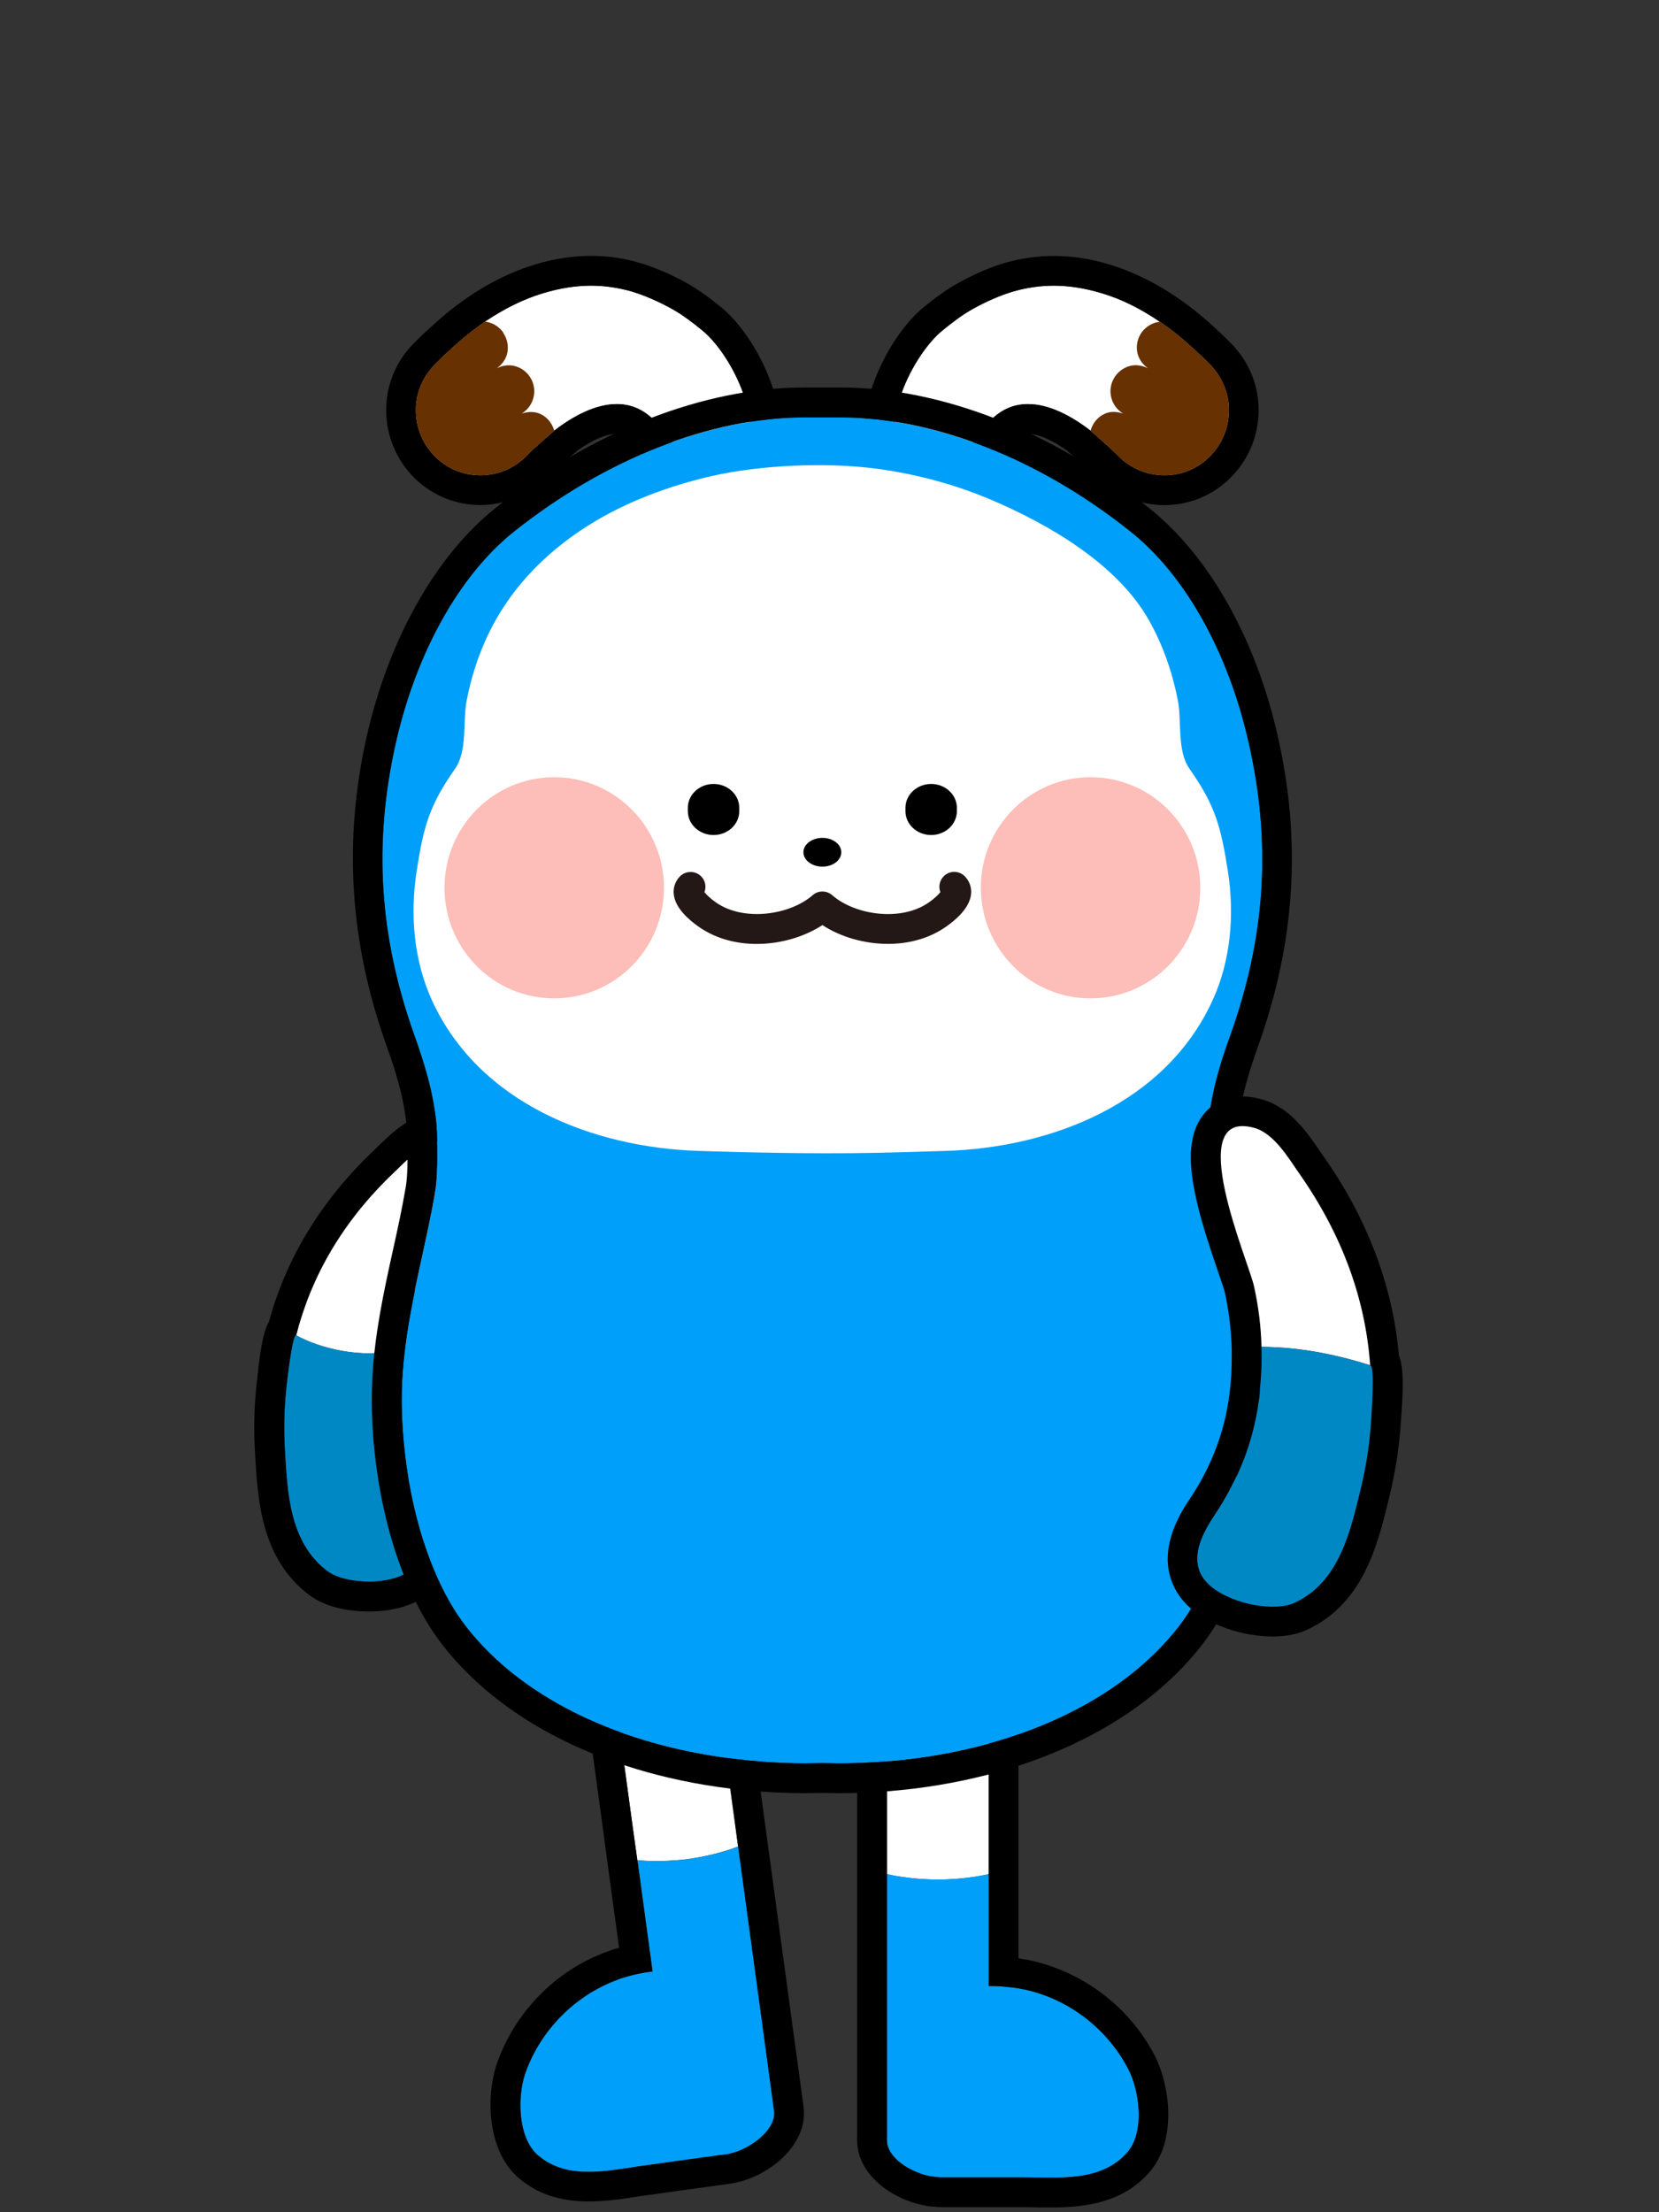 <?xml version="1.0" encoding="utf-8"?>
<!-- Generator: Adobe Illustrator 24.1.1, SVG Export Plug-In . SVG Version: 6.00 Build 0)  -->
<svg version="1.1" id="Layer_1" xmlns="http://www.w3.org/2000/svg" xmlns:xlink="http://www.w3.org/1999/xlink" x="0px" y="0px"
	 viewBox="0 0 180 240" style="enable-background:new 0 0 180 240;" xml:space="preserve">
<rect x="0" y="0" width="180" height="240" fill="#333333" stroke="none"/>
<g>
	<path style="fill:#FFFFFF;" d="M79.37,51.27c-0.57,0.43-1.1,0.59-1.64,0.59c-2.77,0-5.22-4.77-6.84-6.35
		c-1.21-1.18-2.56-1.67-3.96-1.67c-2.32,0-4.74,1.29-6.79,2.88c0,0.03-2.15,1.86-2.96,2.67v0.03c-1.37,1.43-3.23,2.15-5.06,2.15
		c-1.72,0-3.47-0.62-4.82-1.94c-1.75-1.67-2.45-4.04-2.1-6.25c0.22-1.35,0.83-2.61,1.83-3.69c0.22-0.24,0.83-0.86,1.78-1.72
		c2.91-2.72,6.3-5.01,10.15-6.17c1.8-0.54,3.53-0.81,5.17-0.81c1.48,0,2.93,0.22,4.36,0.62c1.43,0.43,2.85,1.05,4.34,1.86
		c1.21,0.67,2.34,1.53,3.42,2.42C79.66,38.72,84.05,47.69,79.37,51.27z"/>
	<path d="M78.32,33.39c-1.45-1.18-2.69-2.07-3.93-2.75c-1.72-0.94-3.37-1.64-5.01-2.13c-1.75-0.51-3.47-0.75-5.25-0.75
		c-1.99,0-3.99,0.3-6.11,0.94c-3.96,1.21-7.81,3.53-11.42,6.92c-0.92,0.81-1.59,1.51-1.91,1.83c-1.16,1.24-1.99,2.72-2.42,4.31
		c-0.11,0.35-0.19,0.73-0.24,1.1c-0.54,3.34,0.59,6.73,3.04,9.1c1.91,1.83,4.42,2.83,7.05,2.83c2.77,0,5.47-1.16,7.4-3.18
		c0.27-0.27,0.78-0.73,1.32-1.21c0.83-0.67,1.72-1.4,1.83-1.53c1.62-1.16,3.12-1.8,4.25-1.8c0.65,0,1.18,0.24,1.7,0.75
		c0.27,0.27,0.78,0.94,1.24,1.56c1.8,2.4,4.25,5.71,7.86,5.71c1.27,0,2.5-0.43,3.58-1.24c2.13-1.62,3.26-4.01,3.34-6.92
		C84.75,41.93,81.44,36,78.32,33.39z M79.37,51.27c-0.57,0.43-1.1,0.59-1.64,0.59c-2.77,0-5.22-4.77-6.84-6.35
		c-1.21-1.18-2.56-1.67-3.96-1.67c-2.32,0-4.74,1.29-6.79,2.88c0,0.03-2.15,1.86-2.96,2.67v0.03c-1.37,1.43-3.23,2.15-5.06,2.15
		c-1.72,0-3.47-0.62-4.82-1.94c-1.75-1.67-2.45-4.04-2.1-6.25c0.22-1.35,0.83-2.61,1.83-3.69c0.22-0.24,0.83-0.86,1.78-1.72
		c1.18-1.1,2.45-2.15,3.8-3.07c1.97-1.32,4.07-2.42,6.35-3.1c1.8-0.54,3.53-0.81,5.17-0.81c1.48,0,2.93,0.22,4.36,0.62
		c1.43,0.43,2.85,1.05,4.34,1.86c1.21,0.67,2.34,1.53,3.42,2.42C79.66,38.72,84.05,47.69,79.37,51.27z"/>
	<path style="fill:#673101;" d="M60.14,46.72c0,0.03-2.15,1.86-2.96,2.67v0.03c-1.37,1.43-3.23,2.15-5.06,2.15
		c-1.72,0-3.47-0.62-4.82-1.94c-1.75-1.67-2.45-4.04-2.1-6.25c0.22-1.35,0.83-2.61,1.83-3.69c0.22-0.24,0.83-0.86,1.78-1.72
		c1.18-1.1,2.45-2.15,3.8-3.07c0.13,0,0.24,0.03,0.35,0.05c0.03,0,0.03,0,0.05,0c0.03,0,0.03,0.03,0.05,0.03
		c1.08,0.3,1.56,1.13,1.56,1.13v0.03c0.43,0.65,0.59,1.45,0.4,2.26c-0.19,0.67-0.59,1.18-1.13,1.56c0.59-0.3,1.29-0.43,1.99-0.24
		c1.48,0.4,2.4,1.94,1.99,3.45c-0.19,0.73-0.65,1.32-1.27,1.7c0.48-0.16,1.05-0.24,1.59-0.11C59.2,45.02,59.87,45.8,60.14,46.72z"/>
</g>
<g>
	<path style="fill:#FFFFFF;" d="M131.16,49.63c-1.35,1.32-3.1,1.94-4.82,1.94c-1.86,0-3.69-0.73-5.06-2.15c0,0,0-0.03-0.03-0.03
		c-0.78-0.81-2.93-2.64-2.93-2.67c-2.07-1.59-4.47-2.88-6.79-2.88c-1.4,0-2.75,0.48-3.96,1.67c-1.62,1.59-4.07,6.35-6.84,6.35
		c-0.54,0-1.08-0.16-1.64-0.59c-4.71-3.58-0.3-12.55,3.12-15.38c1.08-0.89,2.21-1.75,3.42-2.42c1.48-0.81,2.91-1.43,4.34-1.86
		c1.43-0.4,2.88-0.62,4.36-0.62c1.64,0,3.37,0.27,5.17,0.81c3.85,1.16,7.24,3.45,10.15,6.17c0.94,0.86,1.56,1.48,1.78,1.72
		c1,1.08,1.59,2.34,1.83,3.69C133.61,45.59,132.91,47.96,131.16,49.63z"/>
	<path d="M136.43,42.84c-0.32-1.99-1.24-3.85-2.64-5.36c-0.35-0.35-1.02-1.05-1.97-1.91c-0.35-0.32-0.7-0.65-1.05-0.94
		c-3.29-2.83-6.76-4.82-10.34-5.92c-2.13-0.65-4.12-0.94-6.11-0.94c-1.78,0-3.5,0.24-5.28,0.75c-1.62,0.48-3.26,1.18-4.98,2.13
		c-1.24,0.67-2.48,1.56-3.93,2.75c-3.12,2.61-6.44,8.54-6.33,13.54c0.05,2.91,1.21,5.3,3.34,6.92c1.08,0.81,2.32,1.24,3.58,1.24
		c3.61,0,6.06-3.31,7.86-5.71c0.46-0.62,0.94-1.29,1.24-1.56c0.51-0.51,1.05-0.75,1.7-0.75c1.13,0,2.64,0.65,4.25,1.8
		c0.16,0.22,2.37,1.97,3.1,2.69c0.03,0.03,0.03,0.03,0.05,0.05c1.91,2.02,4.63,3.18,7.4,3.18c2.64,0,5.14-1,7.05-2.83
		C135.84,49.6,136.97,46.21,136.43,42.84z M131.16,49.63c-1.35,1.32-3.1,1.94-4.82,1.94c-1.86,0-3.69-0.73-5.06-2.15
		c0,0,0-0.03-0.03-0.03c-0.78-0.81-2.93-2.64-2.93-2.67c-2.07-1.59-4.47-2.88-6.79-2.88c-1.4,0-2.75,0.48-3.96,1.67
		c-1.62,1.59-4.07,6.35-6.84,6.35c-0.54,0-1.08-0.16-1.64-0.59c-4.71-3.58-0.3-12.55,3.12-15.38c1.08-0.89,2.21-1.75,3.42-2.42
		c1.48-0.81,2.91-1.43,4.34-1.86c1.43-0.4,2.88-0.62,4.36-0.62c1.64,0,3.37,0.27,5.17,0.81c2.29,0.67,4.39,1.78,6.35,3.12h0.03
		c1.35,0.92,2.58,1.94,3.77,3.04c0.94,0.86,1.56,1.48,1.78,1.72c1,1.08,1.59,2.34,1.83,3.69C133.61,45.59,132.91,47.96,131.16,49.63
		z"/>
	<path style="fill:#673101;" d="M131.16,49.63c-1.35,1.32-3.1,1.94-4.82,1.94c-1.86,0-3.69-0.73-5.06-2.15c0,0,0-0.03-0.03-0.03
		c-0.78-0.81-2.93-2.64-2.93-2.67c0.27-0.92,0.94-1.7,1.94-1.97c0.54-0.13,1.08-0.05,1.59,0.11c-0.62-0.38-1.08-0.97-1.27-1.7
		c-0.4-1.51,0.51-3.04,1.99-3.45c0.7-0.19,1.37-0.05,1.99,0.24c-0.54-0.38-0.94-0.89-1.13-1.56c-0.24-0.97,0.05-1.97,0.7-2.64
		c0.78-0.78,1.59-0.83,1.72-0.83h0.03c1.35,0.92,2.58,1.94,3.77,3.04c0.94,0.86,1.56,1.48,1.78,1.72c1,1.08,1.59,2.34,1.83,3.69
		C133.61,45.59,132.91,47.96,131.16,49.63z"/>
</g>
<g>
	<path style="fill:#FFFFFF;" d="M107.27,171.41v31.91c0,0-2.37,0.59-5.52,0.59s-5.52-0.59-5.52-0.59v-31.91
		c0-2.13,5.14-3.82,7.24-3.82C105.58,167.59,107.27,169.28,107.27,171.41z"/>
	<path style="fill-rule:evenodd;clip-rule:evenodd;fill:#009FF9;" d="M122.3,233.53c-2.13,2.42-5.22,2.72-8.24,2.72
		c-1,0-1.97-0.03-2.91-0.03h-9.21l-0.94-0.11c-2.13-0.38-4.77-1.99-4.77-3.9v-28.89c0,0,2.37,0.59,5.52,0.59s5.52-0.59,5.52-0.59
		v12.14h0.24c0.3,0,0.62,0,0.94,0.03c0.22,0,0.43,0.03,0.65,0.05c0.54,0.05,1.13,0.11,1.78,0.24c0.05,0.03,0.27,0.05,0.27,0.05
		c4.85,1.05,9.05,4.31,11.31,8.72C123.67,226.96,124.21,231.35,122.3,233.53z"/>
	<path d="M125.34,223.11c-2.69-5.28-7.73-9.15-13.52-10.42l-0.19-0.05c-0.4-0.05-0.75-0.13-1.13-0.19v-41.04
		c0-3.9-3.15-7.05-7.03-7.05c-2.21,0-10.47,1.75-10.47,7.05v60.8c0,3.72,3.82,6.44,7.43,7.08c0.08,0.03,0.16,0.03,0.24,0.05
		l0.94,0.08c0.11,0.03,0.22,0.03,0.32,0.03h9.21c0.43,0,0.89,0,1.35,0.03h1.56c3.61,0,7.73-0.46,10.66-3.82
		C127.76,232.18,126.9,226.21,125.34,223.11z M122.3,233.53c-2.13,2.42-5.22,2.72-8.24,2.72c-1,0-1.97-0.03-2.91-0.03h-9.21
		l-0.94-0.11c-2.13-0.38-4.77-1.99-4.77-3.9v-60.8c0-2.13,5.14-3.82,7.24-3.82c2.1,0,3.8,1.7,3.8,3.82v44.05h0.24
		c0.3,0,0.62,0,0.94,0.03c0.19,0,0.43,0.03,0.65,0.05c0.54,0.05,1.13,0.11,1.78,0.24c0.05,0.03,0.27,0.05,0.27,0.05
		c4.85,1.05,9.05,4.31,11.31,8.72C123.67,226.96,124.21,231.35,122.3,233.53z"/>
</g>
<g>
	<path style="fill:#FFFFFF;" d="M80.08,200.33c0,0-0.03,0.03-0.11,0.03c-0.46,0.19-2.56,0.94-5.28,1.32
		c-3.12,0.4-5.55,0.13-5.55,0.13l-4.31-31.61c-0.3-2.1,1.18-4.01,3.26-4.28c2.1-0.3,7.4,0.7,7.67,2.8L80.08,200.33z"/>
	<path style="fill-rule:evenodd;clip-rule:evenodd;fill:#009FF9;" d="M83.98,228.98c0.27,1.88-2.13,3.82-4.2,4.5l-0.86,0.24h-0.05
		l-0.73,0.08l-8.37,1.16c-0.48,0.05-0.94,0.13-1.43,0.22c-0.97,0.13-1.97,0.27-2.96,0.38c-0.51,0.03-1,0.05-1.51,0.05
		c-0.01,0-0.01,0-0.02,0c-0.74,0-1.47-0.04-2.19-0.19c-0.46-0.11-0.94-0.24-1.37-0.43c-0.46-0.19-0.89-0.4-1.32-0.7
		c-0.22-0.16-0.4-0.32-0.62-0.48c-2.18-1.91-2.23-6.33-1.37-8.86c1.64-4.69,5.39-8.48,10.02-10.18c0,0,0.22-0.08,0.27-0.11
		c1.32-0.43,2.48-0.67,3.53-0.78l-1.64-12.06c0,0,2.42,0.27,5.55-0.13c2.72-0.38,4.82-1.13,5.28-1.32c0.08,0,0.11-0.03,0.11-0.03
		L83.98,228.98z"/>
	<path d="M76.14,234.07l-2.56,0.35l-3.82,0.54l8.37-1.16L76.14,234.07z M63.85,235.6c-0.75,0-1.47-0.05-2.19-0.19
		C62.38,235.56,63.11,235.6,63.85,235.6z M63.87,235.61c0.51,0,1-0.03,1.51-0.05c-0.51,0.04-1.02,0.05-1.53,0.05
		C63.85,235.6,63.86,235.61,63.87,235.61z"/>
	<path d="M87.18,228.53l-4.39-32.26l-3.82-28c-0.62-4.63-7.49-5.63-10.07-5.63c-0.46,0-0.89,0.03-1.24,0.08
		c-1.86,0.24-3.53,1.21-4.66,2.69c-1.13,1.51-1.64,3.37-1.37,5.22l3.82,28l0.48,3.61l1.24,9.07c-0.32,0.08-0.65,0.19-0.97,0.3
		l-0.35,0.13c-5.52,1.99-9.99,6.54-11.93,12.12c-1.16,3.31-1.18,9.32,2.29,12.36c2.02,1.78,4.52,2.61,7.65,2.61
		c1.75,0,3.47-0.24,4.98-0.48c0.46-0.08,0.92-0.13,1.35-0.19l3.82-0.54l2.56-0.35l2.72-0.38c0.11,0,0.22-0.03,0.32-0.05l0.92-0.22
		c0.08-0.03,0.16-0.05,0.24-0.08C84.28,235.42,87.7,232.21,87.18,228.53z M79.78,233.48l-0.86,0.24h-0.05l-0.73,0.08l-8.37,1.16
		c-0.48,0.05-0.94,0.13-1.43,0.22c-0.97,0.13-1.97,0.3-2.96,0.38c-1.27,0.11-2.5,0.11-3.72-0.13c-0.46-0.11-0.94-0.24-1.37-0.43
		c-0.46-0.19-0.89-0.4-1.32-0.7c-0.22-0.16-0.4-0.32-0.62-0.48c-2.18-1.91-2.23-6.33-1.37-8.86c1.64-4.69,5.39-8.48,10.02-10.18
		c0,0,0.22-0.08,0.27-0.11c1.32-0.43,2.48-0.67,3.53-0.78l-1.64-12.06l-0.51-3.61l-3.8-28c-0.3-2.1,1.18-4.01,3.26-4.28
		c0.24-0.05,0.51-0.05,0.81-0.05c2.4,0,6.62,1,6.87,2.85l3.82,27.98l0.48,3.64l3.9,28.65C84.25,230.87,81.85,232.81,79.78,233.48z"
		/>
</g>
<g>
	<path style="fill:#FFFFFF;" d="M45.18,139.63c-0.92,2.23-1.59,4.5-1.99,6.79c-3.88,1.05-8.54-0.16-11.07-1.56
		c1.59-6.27,4.98-12.31,10.66-17.69c1.27-1.21,3.15-3.31,5.2-3.42C55.63,123.4,46.15,137.29,45.18,139.63z"/>
	<path style="fill:#0088C5;" d="M41.3,171.51c-0.59,0.08-1.24,0.11-1.91,0.05c-1.45-0.08-2.96-0.43-3.85-1.1
		c-4.2-3.12-4.36-8.67-4.63-13.03c-0.13-2.26-0.08-4.55,0.16-6.81c0.05-0.51,0.67-5.95,1.05-5.76c2.53,1.4,7.19,2.61,11.07,1.56
		c0.4-0.11,0.81-0.24,1.18-0.4c-0.59,0.24-1.45,4.74-1.51,5.3c-0.27,4.55,1.24,8.13,2.56,12.36
		C46.42,166.86,46.77,170.87,41.3,171.51z"/>
	<path d="M48.25,123.74c7.13,0-2.11,13.58-3.07,15.89c-1.18,2.84-1.9,5.73-2.28,8.65c-0.04,1.36-0.01,2.76-0.03,3.03
		c-0.29,4.56,1.24,8.13,2.55,12.36c0.98,3.17,1.33,7.2-4.13,7.85c-0.38,0.04-0.8,0.07-1.22,0.07c-0.22,0-0.45-0.01-0.68-0.02
		c-1.45-0.08-2.94-0.43-3.85-1.11c-4.19-3.12-4.36-8.68-4.62-13.04c-0.14-2.26-0.1-4.54,0.14-6.82c0.05-0.51,0.61-5.7,1.06-5.74
		c0.01,0,0.01,0,0.02,0c1.6-6.28,4.95-12.32,10.64-17.71c1.27-1.2,3.15-3.32,5.2-3.41C48.07,123.74,48.16,123.74,48.25,123.74
		 M48.25,120.51c-0.14,0-0.28,0-0.43,0.01c-3.02,0.14-5.29,2.37-6.8,3.84l-0.47,0.46c-5.62,5.32-9.44,11.55-11.36,18.53
		c-0.77,1.43-1.02,3.75-1.36,6.91c-0.26,2.41-0.31,4.88-0.16,7.37l0.03,0.5c0.28,4.66,0.66,11.03,5.89,14.94
		c1.71,1.27,3.98,1.65,5.6,1.74c0.29,0.02,0.58,0.02,0.86,0.02c0.55,0,1.09-0.03,1.6-0.09c2.95-0.35,5.1-1.52,6.38-3.5
		c1.41-2.17,1.56-4.96,0.46-8.52c-0.23-0.73-0.46-1.43-0.68-2.13c-1.04-3.17-1.93-5.9-1.73-9.07c0.01-0.14,0.01-0.49,0.01-0.97
		c0-0.53,0-1.27,0.02-2.01c0.36-2.7,1.05-5.28,2.04-7.66c0.11-0.26,0.61-1.14,1.02-1.86c3.49-6.17,6.43-12.02,4.2-15.84
		C52.81,122.18,51.37,120.51,48.25,120.51L48.25,120.51z"/>
</g>
<g>
	<path style="fill-rule:evenodd;clip-rule:evenodd;fill:#009FF9;" d="M134.82,149.68c0.43,8.05-1.56,19.87-6.92,26.79
		c-6.33,8.16-17.88,13.49-31.67,14.62c-1.64,0.13-3.45,0.22-5.17,0.22l-1.83-0.03l-1.83,0.03c-1.72,0-3.53-0.08-5.17-0.22
		c-13.79-1.13-25.34-6.46-31.67-14.62c-5.36-6.92-7.35-18.74-6.92-26.79c0.24-4.5,1.21-9.07,2.18-13.46c0.48-2.26,1-4.52,1.37-6.79
		c0.46-2.5,0.19-7.19,0.16-7.43c-0.32-3.53-1.37-6.79-2.34-9.53c-3.88-10.82-4.52-20.95-2.07-31.85
		c2.23-9.86,6.92-18.23,12.82-22.94c9.88-7.86,21.33-12.39,31.45-12.39h4.04c10.12,0,21.57,4.52,31.42,12.39
		c5.92,4.71,10.61,13.09,12.82,22.94c2.48,10.91,1.83,21.03-2.05,31.85c-1,2.75-2.02,6-2.34,9.59c-0.03,0.19-0.3,4.87,0.13,7.38
		c0.4,2.29,0.92,4.52,1.4,6.79C133.58,140.63,134.57,145.18,134.82,149.68z"/>
	<path style="fill-rule:evenodd;clip-rule:evenodd;fill:#FFFFFF;" d="M95.04,50.84c4.35,0.57,8.61,1.73,12.49,3.38
		c6.34,2.69,13.73,7.02,17.14,13.09c1.51,2.68,2.53,5.63,3.12,8.64c0.45,2.28-0.11,5.48,1.26,7.44c2.78,3.97,3.41,6.21,4.18,11.16
		c0.72,4.66,0.32,9.64-1.66,13.96c-5.14,11.25-17.56,15.99-28.94,16.35c-1.57,0.05-3.18,0.09-4.77,0.14
		c-7.39,0.23-14.67,0.09-22.06-0.14c-11.37-0.36-23.8-5.1-28.94-16.35c-1.97-4.32-2.38-9.3-1.66-13.96
		c0.76-4.95,1.4-7.19,4.18-11.16c1.37-1.96,0.81-5.16,1.26-7.44c0.59-3.02,1.62-5.96,3.12-8.64c3.41-6.07,9.09-10.4,15.43-13.09
		c2.57-1.09,5.24-1.93,7.96-2.56C82.49,50.44,89.62,50.13,95.04,50.84z"/>
	<path style="fill-rule:evenodd;clip-rule:evenodd;fill:#FDBDB8;" d="M72.04,96.31c0,6.63-5.33,12-11.91,12s-11.9-5.37-11.9-12
		c0-6.62,5.33-11.99,11.9-11.99S72.04,89.69,72.04,96.31"/>
	<path style="fill-rule:evenodd;clip-rule:evenodd;fill:#FDBDB8;" d="M130.23,96.31c0,6.63-5.33,12-11.91,12
		c-6.57,0-11.9-5.37-11.9-12c0-6.62,5.33-11.99,11.9-11.99C124.89,84.32,130.23,89.69,130.23,96.31"/>
	<path d="M135.79,135.54c-0.48-2.23-0.97-4.44-1.35-6.68c-0.32-1.75-0.19-5.39-0.13-6.57c0.3-3.18,1.27-6.19,2.18-8.75
		c4.04-11.28,4.74-22.27,2.15-33.66c-2.37-10.56-7.46-19.58-13.95-24.75c-10.42-8.32-22.59-13.09-33.44-13.09h-4.04
		c-10.85,0-23.02,4.77-33.47,13.09c-6.46,5.17-11.55,14.19-13.95,24.75c-2.56,11.39-1.86,22.38,2.18,33.66
		c0.92,2.56,1.88,5.57,2.15,8.7c0.08,1.24,0.22,4.87-0.11,6.62c-0.38,2.23-0.86,4.44-1.35,6.65c-1,4.52-2.02,9.21-2.26,14
		c-0.46,8.91,1.7,21.3,7.59,28.92c6.89,8.89,19.25,14.68,33.95,15.89c1.75,0.13,3.61,0.22,5.44,0.22l1.83-0.03l1.83,0.03
		c1.8,0,3.69-0.08,5.44-0.22c14.67-1.21,27.06-7,33.95-15.89c5.9-7.62,8.05-20.01,7.59-28.92
		C137.81,144.75,136.78,140.06,135.79,135.54z M91.06,191.3l-1.83-0.03l-1.83,0.03c-1.72,0-3.53-0.08-5.17-0.22
		c-13.79-1.13-25.34-6.46-31.67-14.62c-5.36-6.92-7.35-18.74-6.92-26.79c0.24-4.5,1.21-9.07,2.18-13.46c0.48-2.26,1-4.52,1.37-6.79
		c0.46-2.5,0.19-7.19,0.16-7.43c-0.32-3.53-1.37-6.79-2.34-9.53c-3.88-10.82-4.52-20.95-2.07-31.85
		c2.23-9.86,6.92-18.23,12.82-22.94c9.88-7.86,21.33-12.39,31.45-12.39h4.04c10.12,0,21.57,4.52,31.42,12.39
		c5.92,4.71,10.61,13.09,12.82,22.94c2.48,10.91,1.83,21.03-2.05,31.85c-1,2.75-2.02,6-2.34,9.59c-0.03,0.19-0.3,4.87,0.13,7.38
		c0.4,2.29,0.92,4.52,1.4,6.79c0.94,4.42,1.94,8.97,2.18,13.46c0.43,8.05-1.56,19.87-6.92,26.79c-6.33,8.16-17.88,13.49-31.67,14.62
		C94.59,191.22,92.78,191.3,91.06,191.3z"/>
</g>
<g>
	<path style="fill-rule:evenodd;clip-rule:evenodd;" d="M91.28,92.46c0,0.86-0.91,1.56-2.05,1.56s-2.06-0.7-2.06-1.56
		c0-0.86,0.92-1.56,2.06-1.56S91.28,91.6,91.28,92.46"/>
	<path style="fill-rule:evenodd;clip-rule:evenodd;" d="M101.03,90.59L101.03,90.59c-1.54,0-2.79-1.16-2.79-2.59v-0.36
		c0-1.43,1.25-2.59,2.79-2.59s2.79,1.16,2.79,2.59V88C103.82,89.43,102.57,90.59,101.03,90.59"/>
	<path style="fill-rule:evenodd;clip-rule:evenodd;" d="M77.42,90.59L77.42,90.59c-1.54,0-2.79-1.16-2.79-2.59v-0.36
		c0-1.43,1.25-2.59,2.79-2.59s2.79,1.16,2.79,2.59V88C80.21,89.43,78.96,90.59,77.42,90.59"/>
	<path style="fill:#231815;" d="M96.35,102.4c-2.6,0-5.19-0.77-7.12-2.04c-3.59,2.35-9.37,3-13.38,0.21
		c-1.17-0.81-2.6-2.09-2.75-3.56c-0.07-0.71,0.16-1.39,0.65-1.91c0.62-0.64,1.64-0.67,2.29-0.06c0.49,0.46,0.62,1.16,0.39,1.75
		c0.22,0.28,0.67,0.71,1.26,1.12c3.06,2.13,8.06,1.33,10.48-0.79c0.61-0.54,1.52-0.53,2.13,0c2.42,2.13,7.42,2.92,10.47,0.79
		c0.59-0.41,1.04-0.84,1.26-1.12c-0.23-0.59-0.09-1.29,0.39-1.75c0.64-0.62,1.67-0.6,2.28,0.05c0.5,0.52,0.73,1.2,0.66,1.91
		c-0.15,1.47-1.58,2.75-2.75,3.56C100.77,101.84,98.55,102.4,96.35,102.4z M102.37,97.32h0.03H102.37z"/>
</g>
<g>
	<path d="M134.8,122.18c0.38,0,0.81,0.06,1.3,0.2c2.12,0.59,3.69,3.25,4.78,4.8c4.93,6.97,7.28,14.04,7.75,20.94
		c0.02,0.01,0.05,0.02,0.08,0.02c0.47,0.16,0.08,5.68,0.04,6.22c-0.17,2.42-0.55,4.8-1.12,7.11c-1.09,4.46-2.3,10.19-7.25,12.42
		c-0.61,0.28-1.41,0.4-2.27,0.4c-0.63,0-1.3-0.06-1.95-0.18c-0.7-0.12-1.38-0.3-1.98-0.51c-6.05-2.16-4.49-6.1-2.43-9.17
		c2.67-3.98,4.25-8.18,4.85-12.78c0.06-0.47,0.11-0.95,0.15-1.42c0.03-0.34,0.06-0.69,0.08-1.03c0.04-0.86,0.06-1.74,0.04-2.61
		c0-0.13,0-0.26,0-0.39c-0.07-2.19-0.33-4.41-0.81-6.65C135.52,137.05,129.07,122.18,134.8,122.18 M134.8,118.95
		c-1.83,0-3.39,0.77-4.39,2.18c-2.52,3.53-0.69,9.74,1.77,16.89c0.29,0.86,0.66,1.92,0.72,2.22c0.43,1.98,0.68,4.02,0.74,6.06
		l0,0.36c0.01,0.78,0,1.58-0.04,2.38c-0.02,0.31-0.04,0.62-0.07,0.93c-0.04,0.46-0.09,0.89-0.14,1.32
		c-0.53,4.08-1.95,7.81-4.32,11.36c-0.81,1.21-3.27,4.89-2.03,8.66c0.79,2.4,2.83,4.21,6.06,5.36c0.78,0.28,1.64,0.5,2.51,0.65
		c0.86,0.15,1.7,0.22,2.5,0.22c1.39,0,2.6-0.23,3.6-0.68c6.2-2.8,7.78-9.33,8.94-14.1l0.12-0.5c0.62-2.55,1.02-5.12,1.2-7.65
		c0.25-3.47,0.42-5.96-0.19-7.57c-0.68-7.62-3.46-14.92-8.26-21.71l-0.41-0.59c-1.26-1.84-3.16-4.62-6.14-5.45
		C136.21,119.06,135.48,118.95,134.8,118.95L134.8,118.95z"/>
	<path style="fill:#FFFFFF;" d="M148.66,148.11c-3.04-0.97-7.27-1.99-11.79-1.99c-0.05-2.15-0.32-4.36-0.81-6.57
		c-0.57-2.67-7.86-19.39,0.05-17.18c2.1,0.59,3.69,3.26,4.77,4.82C145.8,134.17,148.17,141.22,148.66,148.11z"/>
	<path style="fill:#0088C5;" d="M148.74,154.39c-0.16,2.4-0.54,4.79-1.1,7.11c-1.08,4.44-2.29,10.18-7.24,12.41
		c-1.08,0.48-2.69,0.48-4.23,0.22c-0.7-0.11-1.37-0.3-1.97-0.51c-6.06-2.15-4.5-6.09-2.45-9.16c2.61-3.9,4.2-7.97,4.82-12.41
		c0.08-0.46,0.13-0.92,0.13-1.37c0.16-1.48,0.22-2.99,0.16-4.55c4.52,0,8.75,1.02,11.79,1.99c0.03,0.03,0.03,0.03,0.05,0.03
		C149.17,148.3,148.79,153.82,148.74,154.39z"/>
</g>
</svg>
